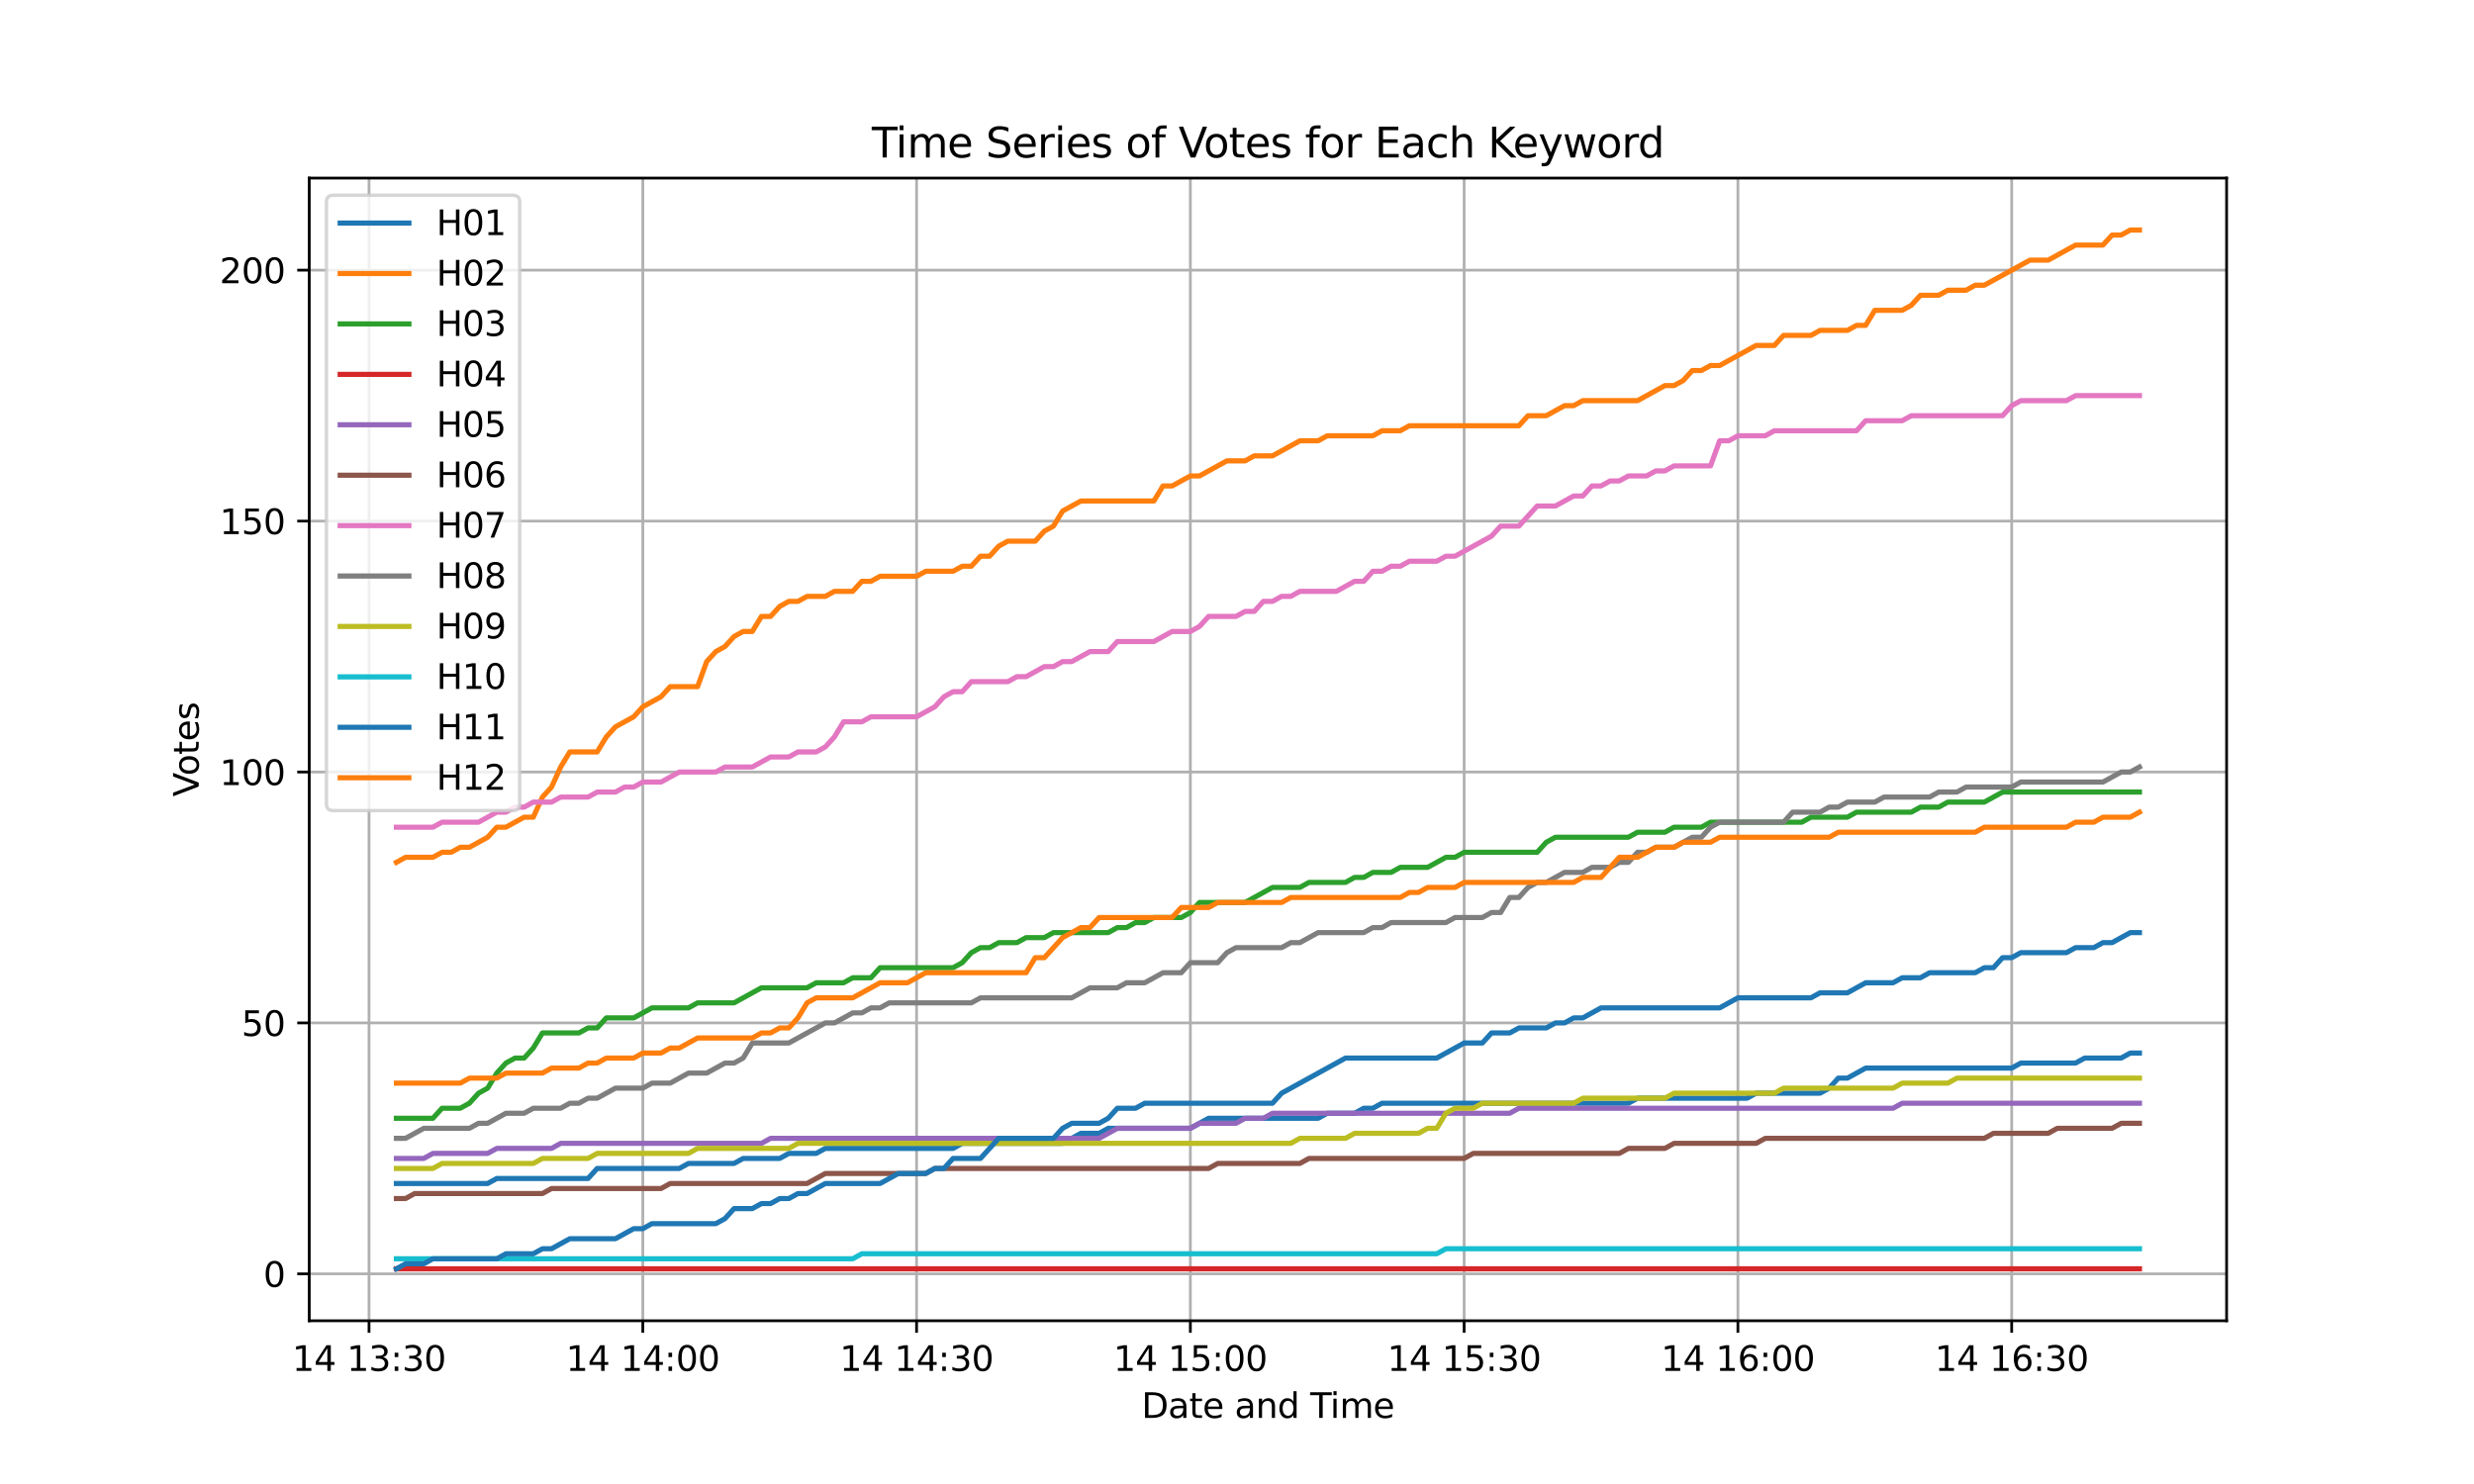 <?xml version="1.0" encoding="utf-8" standalone="no"?>
<!DOCTYPE svg PUBLIC "-//W3C//DTD SVG 1.1//EN"
  "http://www.w3.org/Graphics/SVG/1.1/DTD/svg11.dtd">
<svg xmlns:xlink="http://www.w3.org/1999/xlink" width="720pt" height="432pt" viewBox="0 0 720 432" xmlns="http://www.w3.org/2000/svg" version="1.1">
 <defs>
  <style type="text/css">*{stroke-linejoin: round; stroke-linecap: butt}</style>
 </defs>
 <g id="figure_1">
  <g id="patch_1">
   <path d="M 0 432 
L 720 432 
L 720 0 
L 0 0 
z
" style="fill: #ffffff"/>
  </g>
  <g id="axes_1">
   <g id="patch_2">
    <path d="M 90 384.48 
L 648 384.48 
L 648 51.84 
L 90 51.84 
z
" style="fill: #ffffff"/>
   </g>
   <g id="matplotlib.axis_1">
    <g id="xtick_1">
     <g id="line2d_1">
      <path d="M 107.396 384.48 
L 107.396 51.84 
" clip-path="url(#pc98ff54f33)" style="fill: none; stroke: #b0b0b0; stroke-width: 0.8; stroke-linecap: square"/>
     </g>
     <g id="line2d_2">
      <defs>
       <path id="mf43966d11f" d="M 0 0 
L 0 3.5 
" style="stroke: #000000; stroke-width: 0.8"/>
      </defs>
      <g>
       <use xlink:href="#mf43966d11f" x="107.396" y="384.48" style="stroke: #000000; stroke-width: 0.8"/>
      </g>
     </g>
     <g id="text_1">
      <!-- 14 13:30 -->
      <g transform="translate(85.035 399.078) scale(0.1 -0.1)">
       <defs>
        <path id="DejaVuSans-31" d="M 794 531 
L 1825 531 
L 1825 4091 
L 703 3866 
L 703 4441 
L 1819 4666 
L 2450 4666 
L 2450 531 
L 3481 531 
L 3481 0 
L 794 0 
L 794 531 
z
" transform="scale(0.016)"/>
        <path id="DejaVuSans-34" d="M 2419 4116 
L 825 1625 
L 2419 1625 
L 2419 4116 
z
M 2253 4666 
L 3047 4666 
L 3047 1625 
L 3713 1625 
L 3713 1100 
L 3047 1100 
L 3047 0 
L 2419 0 
L 2419 1100 
L 313 1100 
L 313 1709 
L 2253 4666 
z
" transform="scale(0.016)"/>
        <path id="DejaVuSans-20" transform="scale(0.016)"/>
        <path id="DejaVuSans-33" d="M 2597 2516 
Q 3050 2419 3304 2112 
Q 3559 1806 3559 1356 
Q 3559 666 3084 287 
Q 2609 -91 1734 -91 
Q 1441 -91 1130 -33 
Q 819 25 488 141 
L 488 750 
Q 750 597 1062 519 
Q 1375 441 1716 441 
Q 2309 441 2620 675 
Q 2931 909 2931 1356 
Q 2931 1769 2642 2001 
Q 2353 2234 1838 2234 
L 1294 2234 
L 1294 2753 
L 1863 2753 
Q 2328 2753 2575 2939 
Q 2822 3125 2822 3475 
Q 2822 3834 2567 4026 
Q 2313 4219 1838 4219 
Q 1578 4219 1281 4162 
Q 984 4106 628 3988 
L 628 4550 
Q 988 4650 1302 4700 
Q 1616 4750 1894 4750 
Q 2613 4750 3031 4423 
Q 3450 4097 3450 3541 
Q 3450 3153 3228 2886 
Q 3006 2619 2597 2516 
z
" transform="scale(0.016)"/>
        <path id="DejaVuSans-3a" d="M 750 794 
L 1409 794 
L 1409 0 
L 750 0 
L 750 794 
z
M 750 3309 
L 1409 3309 
L 1409 2516 
L 750 2516 
L 750 3309 
z
" transform="scale(0.016)"/>
        <path id="DejaVuSans-30" d="M 2034 4250 
Q 1547 4250 1301 3770 
Q 1056 3291 1056 2328 
Q 1056 1369 1301 889 
Q 1547 409 2034 409 
Q 2525 409 2770 889 
Q 3016 1369 3016 2328 
Q 3016 3291 2770 3770 
Q 2525 4250 2034 4250 
z
M 2034 4750 
Q 2819 4750 3233 4129 
Q 3647 3509 3647 2328 
Q 3647 1150 3233 529 
Q 2819 -91 2034 -91 
Q 1250 -91 836 529 
Q 422 1150 422 2328 
Q 422 3509 836 4129 
Q 1250 4750 2034 4750 
z
" transform="scale(0.016)"/>
       </defs>
       <use xlink:href="#DejaVuSans-31"/>
       <use xlink:href="#DejaVuSans-34" transform="translate(63.623 0)"/>
       <use xlink:href="#DejaVuSans-20" transform="translate(127.246 0)"/>
       <use xlink:href="#DejaVuSans-31" transform="translate(159.033 0)"/>
       <use xlink:href="#DejaVuSans-33" transform="translate(222.656 0)"/>
       <use xlink:href="#DejaVuSans-3a" transform="translate(286.279 0)"/>
       <use xlink:href="#DejaVuSans-33" transform="translate(319.971 0)"/>
       <use xlink:href="#DejaVuSans-30" transform="translate(383.594 0)"/>
      </g>
     </g>
    </g>
    <g id="xtick_2">
     <g id="line2d_3">
      <path d="M 187.072 384.48 
L 187.072 51.84 
" clip-path="url(#pc98ff54f33)" style="fill: none; stroke: #b0b0b0; stroke-width: 0.8; stroke-linecap: square"/>
     </g>
     <g id="line2d_4">
      <g>
       <use xlink:href="#mf43966d11f" x="187.072" y="384.48" style="stroke: #000000; stroke-width: 0.8"/>
      </g>
     </g>
     <g id="text_2">
      <!-- 14 14:00 -->
      <g transform="translate(164.711 399.078) scale(0.1 -0.1)">
       <use xlink:href="#DejaVuSans-31"/>
       <use xlink:href="#DejaVuSans-34" transform="translate(63.623 0)"/>
       <use xlink:href="#DejaVuSans-20" transform="translate(127.246 0)"/>
       <use xlink:href="#DejaVuSans-31" transform="translate(159.033 0)"/>
       <use xlink:href="#DejaVuSans-34" transform="translate(222.656 0)"/>
       <use xlink:href="#DejaVuSans-3a" transform="translate(286.279 0)"/>
       <use xlink:href="#DejaVuSans-30" transform="translate(319.971 0)"/>
       <use xlink:href="#DejaVuSans-30" transform="translate(383.594 0)"/>
      </g>
     </g>
    </g>
    <g id="xtick_3">
     <g id="line2d_5">
      <path d="M 266.749 384.48 
L 266.749 51.84 
" clip-path="url(#pc98ff54f33)" style="fill: none; stroke: #b0b0b0; stroke-width: 0.8; stroke-linecap: square"/>
     </g>
     <g id="line2d_6">
      <g>
       <use xlink:href="#mf43966d11f" x="266.749" y="384.48" style="stroke: #000000; stroke-width: 0.8"/>
      </g>
     </g>
     <g id="text_3">
      <!-- 14 14:30 -->
      <g transform="translate(244.388 399.078) scale(0.1 -0.1)">
       <use xlink:href="#DejaVuSans-31"/>
       <use xlink:href="#DejaVuSans-34" transform="translate(63.623 0)"/>
       <use xlink:href="#DejaVuSans-20" transform="translate(127.246 0)"/>
       <use xlink:href="#DejaVuSans-31" transform="translate(159.033 0)"/>
       <use xlink:href="#DejaVuSans-34" transform="translate(222.656 0)"/>
       <use xlink:href="#DejaVuSans-3a" transform="translate(286.279 0)"/>
       <use xlink:href="#DejaVuSans-33" transform="translate(319.971 0)"/>
       <use xlink:href="#DejaVuSans-30" transform="translate(383.594 0)"/>
      </g>
     </g>
    </g>
    <g id="xtick_4">
     <g id="line2d_7">
      <path d="M 346.425 384.48 
L 346.425 51.84 
" clip-path="url(#pc98ff54f33)" style="fill: none; stroke: #b0b0b0; stroke-width: 0.8; stroke-linecap: square"/>
     </g>
     <g id="line2d_8">
      <g>
       <use xlink:href="#mf43966d11f" x="346.425" y="384.48" style="stroke: #000000; stroke-width: 0.8"/>
      </g>
     </g>
     <g id="text_4">
      <!-- 14 15:00 -->
      <g transform="translate(324.064 399.078) scale(0.1 -0.1)">
       <defs>
        <path id="DejaVuSans-35" d="M 691 4666 
L 3169 4666 
L 3169 4134 
L 1269 4134 
L 1269 2991 
Q 1406 3038 1543 3061 
Q 1681 3084 1819 3084 
Q 2600 3084 3056 2656 
Q 3513 2228 3513 1497 
Q 3513 744 3044 326 
Q 2575 -91 1722 -91 
Q 1428 -91 1123 -41 
Q 819 9 494 109 
L 494 744 
Q 775 591 1075 516 
Q 1375 441 1709 441 
Q 2250 441 2565 725 
Q 2881 1009 2881 1497 
Q 2881 1984 2565 2268 
Q 2250 2553 1709 2553 
Q 1456 2553 1204 2497 
Q 953 2441 691 2322 
L 691 4666 
z
" transform="scale(0.016)"/>
       </defs>
       <use xlink:href="#DejaVuSans-31"/>
       <use xlink:href="#DejaVuSans-34" transform="translate(63.623 0)"/>
       <use xlink:href="#DejaVuSans-20" transform="translate(127.246 0)"/>
       <use xlink:href="#DejaVuSans-31" transform="translate(159.033 0)"/>
       <use xlink:href="#DejaVuSans-35" transform="translate(222.656 0)"/>
       <use xlink:href="#DejaVuSans-3a" transform="translate(286.279 0)"/>
       <use xlink:href="#DejaVuSans-30" transform="translate(319.971 0)"/>
       <use xlink:href="#DejaVuSans-30" transform="translate(383.594 0)"/>
      </g>
     </g>
    </g>
    <g id="xtick_5">
     <g id="line2d_9">
      <path d="M 426.101 384.48 
L 426.101 51.84 
" clip-path="url(#pc98ff54f33)" style="fill: none; stroke: #b0b0b0; stroke-width: 0.8; stroke-linecap: square"/>
     </g>
     <g id="line2d_10">
      <g>
       <use xlink:href="#mf43966d11f" x="426.101" y="384.48" style="stroke: #000000; stroke-width: 0.8"/>
      </g>
     </g>
     <g id="text_5">
      <!-- 14 15:30 -->
      <g transform="translate(403.74 399.078) scale(0.1 -0.1)">
       <use xlink:href="#DejaVuSans-31"/>
       <use xlink:href="#DejaVuSans-34" transform="translate(63.623 0)"/>
       <use xlink:href="#DejaVuSans-20" transform="translate(127.246 0)"/>
       <use xlink:href="#DejaVuSans-31" transform="translate(159.033 0)"/>
       <use xlink:href="#DejaVuSans-35" transform="translate(222.656 0)"/>
       <use xlink:href="#DejaVuSans-3a" transform="translate(286.279 0)"/>
       <use xlink:href="#DejaVuSans-33" transform="translate(319.971 0)"/>
       <use xlink:href="#DejaVuSans-30" transform="translate(383.594 0)"/>
      </g>
     </g>
    </g>
    <g id="xtick_6">
     <g id="line2d_11">
      <path d="M 505.778 384.48 
L 505.778 51.84 
" clip-path="url(#pc98ff54f33)" style="fill: none; stroke: #b0b0b0; stroke-width: 0.8; stroke-linecap: square"/>
     </g>
     <g id="line2d_12">
      <g>
       <use xlink:href="#mf43966d11f" x="505.778" y="384.48" style="stroke: #000000; stroke-width: 0.8"/>
      </g>
     </g>
     <g id="text_6">
      <!-- 14 16:00 -->
      <g transform="translate(483.417 399.078) scale(0.1 -0.1)">
       <defs>
        <path id="DejaVuSans-36" d="M 2113 2584 
Q 1688 2584 1439 2293 
Q 1191 2003 1191 1497 
Q 1191 994 1439 701 
Q 1688 409 2113 409 
Q 2538 409 2786 701 
Q 3034 994 3034 1497 
Q 3034 2003 2786 2293 
Q 2538 2584 2113 2584 
z
M 3366 4563 
L 3366 3988 
Q 3128 4100 2886 4159 
Q 2644 4219 2406 4219 
Q 1781 4219 1451 3797 
Q 1122 3375 1075 2522 
Q 1259 2794 1537 2939 
Q 1816 3084 2150 3084 
Q 2853 3084 3261 2657 
Q 3669 2231 3669 1497 
Q 3669 778 3244 343 
Q 2819 -91 2113 -91 
Q 1303 -91 875 529 
Q 447 1150 447 2328 
Q 447 3434 972 4092 
Q 1497 4750 2381 4750 
Q 2619 4750 2861 4703 
Q 3103 4656 3366 4563 
z
" transform="scale(0.016)"/>
       </defs>
       <use xlink:href="#DejaVuSans-31"/>
       <use xlink:href="#DejaVuSans-34" transform="translate(63.623 0)"/>
       <use xlink:href="#DejaVuSans-20" transform="translate(127.246 0)"/>
       <use xlink:href="#DejaVuSans-31" transform="translate(159.033 0)"/>
       <use xlink:href="#DejaVuSans-36" transform="translate(222.656 0)"/>
       <use xlink:href="#DejaVuSans-3a" transform="translate(286.279 0)"/>
       <use xlink:href="#DejaVuSans-30" transform="translate(319.971 0)"/>
       <use xlink:href="#DejaVuSans-30" transform="translate(383.594 0)"/>
      </g>
     </g>
    </g>
    <g id="xtick_7">
     <g id="line2d_13">
      <path d="M 585.454 384.48 
L 585.454 51.84 
" clip-path="url(#pc98ff54f33)" style="fill: none; stroke: #b0b0b0; stroke-width: 0.8; stroke-linecap: square"/>
     </g>
     <g id="line2d_14">
      <g>
       <use xlink:href="#mf43966d11f" x="585.454" y="384.48" style="stroke: #000000; stroke-width: 0.8"/>
      </g>
     </g>
     <g id="text_7">
      <!-- 14 16:30 -->
      <g transform="translate(563.093 399.078) scale(0.1 -0.1)">
       <use xlink:href="#DejaVuSans-31"/>
       <use xlink:href="#DejaVuSans-34" transform="translate(63.623 0)"/>
       <use xlink:href="#DejaVuSans-20" transform="translate(127.246 0)"/>
       <use xlink:href="#DejaVuSans-31" transform="translate(159.033 0)"/>
       <use xlink:href="#DejaVuSans-36" transform="translate(222.656 0)"/>
       <use xlink:href="#DejaVuSans-3a" transform="translate(286.279 0)"/>
       <use xlink:href="#DejaVuSans-33" transform="translate(319.971 0)"/>
       <use xlink:href="#DejaVuSans-30" transform="translate(383.594 0)"/>
      </g>
     </g>
    </g>
    <g id="text_8">
     <!-- Date and Time -->
     <g transform="translate(332.23 412.757) scale(0.1 -0.1)">
      <defs>
       <path id="DejaVuSans-44" d="M 1259 4147 
L 1259 519 
L 2022 519 
Q 2988 519 3436 956 
Q 3884 1394 3884 2338 
Q 3884 3275 3436 3711 
Q 2988 4147 2022 4147 
L 1259 4147 
z
M 628 4666 
L 1925 4666 
Q 3281 4666 3915 4102 
Q 4550 3538 4550 2338 
Q 4550 1131 3912 565 
Q 3275 0 1925 0 
L 628 0 
L 628 4666 
z
" transform="scale(0.016)"/>
       <path id="DejaVuSans-61" d="M 2194 1759 
Q 1497 1759 1228 1600 
Q 959 1441 959 1056 
Q 959 750 1161 570 
Q 1363 391 1709 391 
Q 2188 391 2477 730 
Q 2766 1069 2766 1631 
L 2766 1759 
L 2194 1759 
z
M 3341 1997 
L 3341 0 
L 2766 0 
L 2766 531 
Q 2569 213 2275 61 
Q 1981 -91 1556 -91 
Q 1019 -91 701 211 
Q 384 513 384 1019 
Q 384 1609 779 1909 
Q 1175 2209 1959 2209 
L 2766 2209 
L 2766 2266 
Q 2766 2663 2505 2880 
Q 2244 3097 1772 3097 
Q 1472 3097 1187 3025 
Q 903 2953 641 2809 
L 641 3341 
Q 956 3463 1253 3523 
Q 1550 3584 1831 3584 
Q 2591 3584 2966 3190 
Q 3341 2797 3341 1997 
z
" transform="scale(0.016)"/>
       <path id="DejaVuSans-74" d="M 1172 4494 
L 1172 3500 
L 2356 3500 
L 2356 3053 
L 1172 3053 
L 1172 1153 
Q 1172 725 1289 603 
Q 1406 481 1766 481 
L 2356 481 
L 2356 0 
L 1766 0 
Q 1100 0 847 248 
Q 594 497 594 1153 
L 594 3053 
L 172 3053 
L 172 3500 
L 594 3500 
L 594 4494 
L 1172 4494 
z
" transform="scale(0.016)"/>
       <path id="DejaVuSans-65" d="M 3597 1894 
L 3597 1613 
L 953 1613 
Q 991 1019 1311 708 
Q 1631 397 2203 397 
Q 2534 397 2845 478 
Q 3156 559 3463 722 
L 3463 178 
Q 3153 47 2828 -22 
Q 2503 -91 2169 -91 
Q 1331 -91 842 396 
Q 353 884 353 1716 
Q 353 2575 817 3079 
Q 1281 3584 2069 3584 
Q 2775 3584 3186 3129 
Q 3597 2675 3597 1894 
z
M 3022 2063 
Q 3016 2534 2758 2815 
Q 2500 3097 2075 3097 
Q 1594 3097 1305 2825 
Q 1016 2553 972 2059 
L 3022 2063 
z
" transform="scale(0.016)"/>
       <path id="DejaVuSans-6e" d="M 3513 2113 
L 3513 0 
L 2938 0 
L 2938 2094 
Q 2938 2591 2744 2837 
Q 2550 3084 2163 3084 
Q 1697 3084 1428 2787 
Q 1159 2491 1159 1978 
L 1159 0 
L 581 0 
L 581 3500 
L 1159 3500 
L 1159 2956 
Q 1366 3272 1645 3428 
Q 1925 3584 2291 3584 
Q 2894 3584 3203 3211 
Q 3513 2838 3513 2113 
z
" transform="scale(0.016)"/>
       <path id="DejaVuSans-64" d="M 2906 2969 
L 2906 4863 
L 3481 4863 
L 3481 0 
L 2906 0 
L 2906 525 
Q 2725 213 2448 61 
Q 2172 -91 1784 -91 
Q 1150 -91 751 415 
Q 353 922 353 1747 
Q 353 2572 751 3078 
Q 1150 3584 1784 3584 
Q 2172 3584 2448 3432 
Q 2725 3281 2906 2969 
z
M 947 1747 
Q 947 1113 1208 752 
Q 1469 391 1925 391 
Q 2381 391 2643 752 
Q 2906 1113 2906 1747 
Q 2906 2381 2643 2742 
Q 2381 3103 1925 3103 
Q 1469 3103 1208 2742 
Q 947 2381 947 1747 
z
" transform="scale(0.016)"/>
       <path id="DejaVuSans-54" d="M -19 4666 
L 3928 4666 
L 3928 4134 
L 2272 4134 
L 2272 0 
L 1638 0 
L 1638 4134 
L -19 4134 
L -19 4666 
z
" transform="scale(0.016)"/>
       <path id="DejaVuSans-69" d="M 603 3500 
L 1178 3500 
L 1178 0 
L 603 0 
L 603 3500 
z
M 603 4863 
L 1178 4863 
L 1178 4134 
L 603 4134 
L 603 4863 
z
" transform="scale(0.016)"/>
       <path id="DejaVuSans-6d" d="M 3328 2828 
Q 3544 3216 3844 3400 
Q 4144 3584 4550 3584 
Q 5097 3584 5394 3201 
Q 5691 2819 5691 2113 
L 5691 0 
L 5113 0 
L 5113 2094 
Q 5113 2597 4934 2840 
Q 4756 3084 4391 3084 
Q 3944 3084 3684 2787 
Q 3425 2491 3425 1978 
L 3425 0 
L 2847 0 
L 2847 2094 
Q 2847 2600 2669 2842 
Q 2491 3084 2119 3084 
Q 1678 3084 1418 2786 
Q 1159 2488 1159 1978 
L 1159 0 
L 581 0 
L 581 3500 
L 1159 3500 
L 1159 2956 
Q 1356 3278 1631 3431 
Q 1906 3584 2284 3584 
Q 2666 3584 2933 3390 
Q 3200 3197 3328 2828 
z
" transform="scale(0.016)"/>
      </defs>
      <use xlink:href="#DejaVuSans-44"/>
      <use xlink:href="#DejaVuSans-61" transform="translate(77.002 0)"/>
      <use xlink:href="#DejaVuSans-74" transform="translate(138.281 0)"/>
      <use xlink:href="#DejaVuSans-65" transform="translate(177.49 0)"/>
      <use xlink:href="#DejaVuSans-20" transform="translate(239.014 0)"/>
      <use xlink:href="#DejaVuSans-61" transform="translate(270.801 0)"/>
      <use xlink:href="#DejaVuSans-6e" transform="translate(332.08 0)"/>
      <use xlink:href="#DejaVuSans-64" transform="translate(395.459 0)"/>
      <use xlink:href="#DejaVuSans-20" transform="translate(458.936 0)"/>
      <use xlink:href="#DejaVuSans-54" transform="translate(490.723 0)"/>
      <use xlink:href="#DejaVuSans-69" transform="translate(548.682 0)"/>
      <use xlink:href="#DejaVuSans-6d" transform="translate(576.465 0)"/>
      <use xlink:href="#DejaVuSans-65" transform="translate(673.877 0)"/>
     </g>
    </g>
   </g>
   <g id="matplotlib.axis_2">
    <g id="ytick_1">
     <g id="line2d_15">
      <path d="M 90 370.821 
L 648 370.821 
" clip-path="url(#pc98ff54f33)" style="fill: none; stroke: #b0b0b0; stroke-width: 0.8; stroke-linecap: square"/>
     </g>
     <g id="line2d_16">
      <defs>
       <path id="mabe6a7ed00" d="M 0 0 
L -3.5 0 
" style="stroke: #000000; stroke-width: 0.8"/>
      </defs>
      <g>
       <use xlink:href="#mabe6a7ed00" x="90" y="370.821" style="stroke: #000000; stroke-width: 0.8"/>
      </g>
     </g>
     <g id="text_9">
      <!-- 0 -->
      <g transform="translate(76.638 374.62) scale(0.1 -0.1)">
       <use xlink:href="#DejaVuSans-30"/>
      </g>
     </g>
    </g>
    <g id="ytick_2">
     <g id="line2d_17">
      <path d="M 90 297.777 
L 648 297.777 
" clip-path="url(#pc98ff54f33)" style="fill: none; stroke: #b0b0b0; stroke-width: 0.8; stroke-linecap: square"/>
     </g>
     <g id="line2d_18">
      <g>
       <use xlink:href="#mabe6a7ed00" x="90" y="297.777" style="stroke: #000000; stroke-width: 0.8"/>
      </g>
     </g>
     <g id="text_10">
      <!-- 50 -->
      <g transform="translate(70.275 301.577) scale(0.1 -0.1)">
       <use xlink:href="#DejaVuSans-35"/>
       <use xlink:href="#DejaVuSans-30" transform="translate(63.623 0)"/>
      </g>
     </g>
    </g>
    <g id="ytick_3">
     <g id="line2d_19">
      <path d="M 90 224.734 
L 648 224.734 
" clip-path="url(#pc98ff54f33)" style="fill: none; stroke: #b0b0b0; stroke-width: 0.8; stroke-linecap: square"/>
     </g>
     <g id="line2d_20">
      <g>
       <use xlink:href="#mabe6a7ed00" x="90" y="224.734" style="stroke: #000000; stroke-width: 0.8"/>
      </g>
     </g>
     <g id="text_11">
      <!-- 100 -->
      <g transform="translate(63.913 228.533) scale(0.1 -0.1)">
       <use xlink:href="#DejaVuSans-31"/>
       <use xlink:href="#DejaVuSans-30" transform="translate(63.623 0)"/>
       <use xlink:href="#DejaVuSans-30" transform="translate(127.246 0)"/>
      </g>
     </g>
    </g>
    <g id="ytick_4">
     <g id="line2d_21">
      <path d="M 90 151.69 
L 648 151.69 
" clip-path="url(#pc98ff54f33)" style="fill: none; stroke: #b0b0b0; stroke-width: 0.8; stroke-linecap: square"/>
     </g>
     <g id="line2d_22">
      <g>
       <use xlink:href="#mabe6a7ed00" x="90" y="151.69" style="stroke: #000000; stroke-width: 0.8"/>
      </g>
     </g>
     <g id="text_12">
      <!-- 150 -->
      <g transform="translate(63.913 155.49) scale(0.1 -0.1)">
       <use xlink:href="#DejaVuSans-31"/>
       <use xlink:href="#DejaVuSans-35" transform="translate(63.623 0)"/>
       <use xlink:href="#DejaVuSans-30" transform="translate(127.246 0)"/>
      </g>
     </g>
    </g>
    <g id="ytick_5">
     <g id="line2d_23">
      <path d="M 90 78.647 
L 648 78.647 
" clip-path="url(#pc98ff54f33)" style="fill: none; stroke: #b0b0b0; stroke-width: 0.8; stroke-linecap: square"/>
     </g>
     <g id="line2d_24">
      <g>
       <use xlink:href="#mabe6a7ed00" x="90" y="78.647" style="stroke: #000000; stroke-width: 0.8"/>
      </g>
     </g>
     <g id="text_13">
      <!-- 200 -->
      <g transform="translate(63.913 82.446) scale(0.1 -0.1)">
       <defs>
        <path id="DejaVuSans-32" d="M 1228 531 
L 3431 531 
L 3431 0 
L 469 0 
L 469 531 
Q 828 903 1448 1529 
Q 2069 2156 2228 2338 
Q 2531 2678 2651 2914 
Q 2772 3150 2772 3378 
Q 2772 3750 2511 3984 
Q 2250 4219 1831 4219 
Q 1534 4219 1204 4116 
Q 875 4013 500 3803 
L 500 4441 
Q 881 4594 1212 4672 
Q 1544 4750 1819 4750 
Q 2544 4750 2975 4387 
Q 3406 4025 3406 3419 
Q 3406 3131 3298 2873 
Q 3191 2616 2906 2266 
Q 2828 2175 2409 1742 
Q 1991 1309 1228 531 
z
" transform="scale(0.016)"/>
       </defs>
       <use xlink:href="#DejaVuSans-32"/>
       <use xlink:href="#DejaVuSans-30" transform="translate(63.623 0)"/>
       <use xlink:href="#DejaVuSans-30" transform="translate(127.246 0)"/>
      </g>
     </g>
    </g>
    <g id="text_14">
     <!-- Votes -->
     <g transform="translate(57.833 231.894) rotate(-90) scale(0.1 -0.1)">
      <defs>
       <path id="DejaVuSans-56" d="M 1831 0 
L 50 4666 
L 709 4666 
L 2188 738 
L 3669 4666 
L 4325 4666 
L 2547 0 
L 1831 0 
z
" transform="scale(0.016)"/>
       <path id="DejaVuSans-6f" d="M 1959 3097 
Q 1497 3097 1228 2736 
Q 959 2375 959 1747 
Q 959 1119 1226 758 
Q 1494 397 1959 397 
Q 2419 397 2687 759 
Q 2956 1122 2956 1747 
Q 2956 2369 2687 2733 
Q 2419 3097 1959 3097 
z
M 1959 3584 
Q 2709 3584 3137 3096 
Q 3566 2609 3566 1747 
Q 3566 888 3137 398 
Q 2709 -91 1959 -91 
Q 1206 -91 779 398 
Q 353 888 353 1747 
Q 353 2609 779 3096 
Q 1206 3584 1959 3584 
z
" transform="scale(0.016)"/>
       <path id="DejaVuSans-73" d="M 2834 3397 
L 2834 2853 
Q 2591 2978 2328 3040 
Q 2066 3103 1784 3103 
Q 1356 3103 1142 2972 
Q 928 2841 928 2578 
Q 928 2378 1081 2264 
Q 1234 2150 1697 2047 
L 1894 2003 
Q 2506 1872 2764 1633 
Q 3022 1394 3022 966 
Q 3022 478 2636 193 
Q 2250 -91 1575 -91 
Q 1294 -91 989 -36 
Q 684 19 347 128 
L 347 722 
Q 666 556 975 473 
Q 1284 391 1588 391 
Q 1994 391 2212 530 
Q 2431 669 2431 922 
Q 2431 1156 2273 1281 
Q 2116 1406 1581 1522 
L 1381 1569 
Q 847 1681 609 1914 
Q 372 2147 372 2553 
Q 372 3047 722 3315 
Q 1072 3584 1716 3584 
Q 2034 3584 2315 3537 
Q 2597 3491 2834 3397 
z
" transform="scale(0.016)"/>
      </defs>
      <use xlink:href="#DejaVuSans-56"/>
      <use xlink:href="#DejaVuSans-6f" transform="translate(60.658 0)"/>
      <use xlink:href="#DejaVuSans-74" transform="translate(121.84 0)"/>
      <use xlink:href="#DejaVuSans-65" transform="translate(161.049 0)"/>
      <use xlink:href="#DejaVuSans-73" transform="translate(222.572 0)"/>
     </g>
    </g>
   </g>
   <g id="line2d_25">
    <path d="M 115.364 344.525 
L 141.922 344.525 
L 144.578 343.064 
L 171.137 343.064 
L 173.793 340.143 
L 197.696 340.143 
L 200.352 338.682 
L 213.631 338.682 
L 216.287 337.221 
L 226.911 337.221 
L 229.566 335.76 
L 237.534 335.76 
L 240.19 334.299 
L 277.372 334.299 
L 280.028 332.838 
L 309.243 332.838 
L 314.554 329.917 
L 319.866 329.917 
L 322.522 328.456 
L 346.425 328.456 
L 351.737 325.534 
L 383.607 325.534 
L 386.263 324.073 
L 394.231 324.073 
L 396.887 322.612 
L 399.543 322.612 
L 402.198 321.151 
L 473.907 321.151 
L 476.563 319.69 
L 508.434 319.69 
L 511.089 318.23 
L 529.681 318.23 
L 532.337 316.769 
L 534.992 313.847 
L 537.648 313.847 
L 542.96 310.925 
L 585.454 310.925 
L 588.11 309.464 
L 604.045 309.464 
L 606.701 308.003 
L 617.325 308.003 
L 619.98 306.543 
L 622.636 306.543 
L 622.636 306.543 
" clip-path="url(#pc98ff54f33)" style="fill: none; stroke: #1f77b4; stroke-width: 1.5; stroke-linecap: square"/>
   </g>
   <g id="line2d_26">
    <path d="M 115.364 251.03 
L 118.02 249.569 
L 125.987 249.569 
L 128.643 248.108 
L 131.299 248.108 
L 133.955 246.647 
L 136.611 246.647 
L 141.922 243.725 
L 144.578 240.803 
L 147.234 240.803 
L 152.546 237.882 
L 155.202 237.882 
L 157.858 232.038 
L 160.514 229.117 
L 163.169 223.273 
L 165.825 218.89 
L 173.793 218.89 
L 176.449 214.508 
L 179.105 211.586 
L 184.416 208.664 
L 187.072 205.743 
L 192.384 202.821 
L 195.04 199.899 
L 203.008 199.899 
L 205.663 192.595 
L 208.319 189.673 
L 210.975 188.212 
L 213.631 185.29 
L 216.287 183.83 
L 218.943 183.83 
L 221.599 179.447 
L 224.255 179.447 
L 226.911 176.525 
L 229.566 175.064 
L 232.222 175.064 
L 234.878 173.603 
L 240.19 173.603 
L 242.846 172.143 
L 248.158 172.143 
L 250.813 169.221 
L 253.469 169.221 
L 256.125 167.76 
L 266.749 167.76 
L 269.405 166.299 
L 277.372 166.299 
L 280.028 164.838 
L 282.684 164.838 
L 285.34 161.917 
L 287.996 161.917 
L 290.652 158.995 
L 293.307 157.534 
L 301.275 157.534 
L 303.931 154.612 
L 306.587 153.151 
L 309.243 148.769 
L 314.554 145.847 
L 335.802 145.847 
L 338.457 141.464 
L 341.113 141.464 
L 346.425 138.543 
L 349.081 138.543 
L 357.049 134.16 
L 362.36 134.16 
L 365.016 132.699 
L 370.328 132.699 
L 378.296 128.317 
L 383.607 128.317 
L 386.263 126.856 
L 399.543 126.856 
L 402.198 125.395 
L 407.51 125.395 
L 410.166 123.934 
L 442.037 123.934 
L 444.693 121.012 
L 450.004 121.012 
L 455.316 118.09 
L 457.972 118.09 
L 460.628 116.63 
L 476.563 116.63 
L 484.531 112.247 
L 487.187 112.247 
L 489.842 110.786 
L 492.498 107.864 
L 495.154 107.864 
L 497.81 106.403 
L 500.466 106.403 
L 511.089 100.56 
L 516.401 100.56 
L 519.057 97.638 
L 527.025 97.638 
L 529.681 96.177 
L 537.648 96.177 
L 540.304 94.717 
L 542.96 94.717 
L 545.616 90.334 
L 553.584 90.334 
L 556.239 88.873 
L 558.895 85.951 
L 564.207 85.951 
L 566.863 84.49 
L 572.175 84.49 
L 574.831 83.03 
L 577.486 83.03 
L 590.766 75.725 
L 596.078 75.725 
L 604.045 71.343 
L 612.013 71.343 
L 614.669 68.421 
L 617.325 68.421 
L 619.98 66.96 
L 622.636 66.96 
L 622.636 66.96 
" clip-path="url(#pc98ff54f33)" style="fill: none; stroke: #ff7f0e; stroke-width: 1.5; stroke-linecap: square"/>
   </g>
   <g id="line2d_27">
    <path d="M 115.364 325.534 
L 125.987 325.534 
L 128.643 322.612 
L 133.955 322.612 
L 136.611 321.151 
L 139.267 318.23 
L 141.922 316.769 
L 144.578 312.386 
L 147.234 309.464 
L 149.89 308.003 
L 152.546 308.003 
L 155.202 305.082 
L 157.858 300.699 
L 168.481 300.699 
L 171.137 299.238 
L 173.793 299.238 
L 176.449 296.317 
L 184.416 296.317 
L 189.728 293.395 
L 200.352 293.395 
L 203.008 291.934 
L 213.631 291.934 
L 221.599 287.551 
L 234.878 287.551 
L 237.534 286.09 
L 245.502 286.09 
L 248.158 284.63 
L 253.469 284.63 
L 256.125 281.708 
L 277.372 281.708 
L 280.028 280.247 
L 282.684 277.325 
L 285.34 275.864 
L 287.996 275.864 
L 290.652 274.403 
L 295.963 274.403 
L 298.619 272.943 
L 303.931 272.943 
L 306.587 271.482 
L 322.522 271.482 
L 325.178 270.021 
L 327.834 270.021 
L 330.49 268.56 
L 333.146 268.56 
L 335.802 267.099 
L 343.769 267.099 
L 346.425 265.638 
L 349.081 262.717 
L 362.36 262.717 
L 370.328 258.334 
L 378.296 258.334 
L 380.951 256.873 
L 391.575 256.873 
L 394.231 255.412 
L 396.887 255.412 
L 399.543 253.951 
L 404.854 253.951 
L 407.51 252.49 
L 415.478 252.49 
L 420.79 249.569 
L 423.446 249.569 
L 426.101 248.108 
L 447.348 248.108 
L 450.004 245.186 
L 452.66 243.725 
L 473.907 243.725 
L 476.563 242.264 
L 484.531 242.264 
L 487.187 240.803 
L 495.154 240.803 
L 497.81 239.343 
L 524.369 239.343 
L 527.025 237.882 
L 537.648 237.882 
L 540.304 236.421 
L 556.239 236.421 
L 558.895 234.96 
L 564.207 234.96 
L 566.863 233.499 
L 577.486 233.499 
L 582.798 230.577 
L 622.636 230.577 
L 622.636 230.577 
" clip-path="url(#pc98ff54f33)" style="fill: none; stroke: #2ca02c; stroke-width: 1.5; stroke-linecap: square"/>
   </g>
   <g id="line2d_28">
    <path d="M 115.364 369.36 
L 622.636 369.36 
L 622.636 369.36 
" clip-path="url(#pc98ff54f33)" style="fill: none; stroke: #d62728; stroke-width: 1.5; stroke-linecap: square"/>
   </g>
   <g id="line2d_29">
    <path d="M 115.364 337.221 
L 123.331 337.221 
L 125.987 335.76 
L 141.922 335.76 
L 144.578 334.299 
L 160.514 334.299 
L 163.169 332.838 
L 221.599 332.838 
L 224.255 331.377 
L 319.866 331.377 
L 325.178 328.456 
L 346.425 328.456 
L 349.081 326.995 
L 359.704 326.995 
L 362.36 325.534 
L 367.672 325.534 
L 370.328 324.073 
L 439.381 324.073 
L 442.037 322.612 
L 550.928 322.612 
L 553.584 321.151 
L 622.636 321.151 
L 622.636 321.151 
" clip-path="url(#pc98ff54f33)" style="fill: none; stroke: #9467bd; stroke-width: 1.5; stroke-linecap: square"/>
   </g>
   <g id="line2d_30">
    <path d="M 115.364 348.908 
L 118.02 348.908 
L 120.675 347.447 
L 157.858 347.447 
L 160.514 345.986 
L 192.384 345.986 
L 195.04 344.525 
L 234.878 344.525 
L 240.19 341.603 
L 269.405 341.603 
L 272.06 340.143 
L 351.737 340.143 
L 354.393 338.682 
L 378.296 338.682 
L 380.951 337.221 
L 426.101 337.221 
L 428.757 335.76 
L 471.251 335.76 
L 473.907 334.299 
L 484.531 334.299 
L 487.187 332.838 
L 511.089 332.838 
L 513.745 331.377 
L 577.486 331.377 
L 580.142 329.917 
L 596.078 329.917 
L 598.733 328.456 
L 614.669 328.456 
L 617.325 326.995 
L 622.636 326.995 
L 622.636 326.995 
" clip-path="url(#pc98ff54f33)" style="fill: none; stroke: #8c564b; stroke-width: 1.5; stroke-linecap: square"/>
   </g>
   <g id="line2d_31">
    <path d="M 115.364 240.803 
L 125.987 240.803 
L 128.643 239.343 
L 139.267 239.343 
L 144.578 236.421 
L 147.234 236.421 
L 149.89 234.96 
L 152.546 234.96 
L 155.202 233.499 
L 160.514 233.499 
L 163.169 232.038 
L 171.137 232.038 
L 173.793 230.577 
L 179.105 230.577 
L 181.761 229.117 
L 184.416 229.117 
L 187.072 227.656 
L 192.384 227.656 
L 197.696 224.734 
L 208.319 224.734 
L 210.975 223.273 
L 218.943 223.273 
L 224.255 220.351 
L 229.566 220.351 
L 232.222 218.89 
L 237.534 218.89 
L 240.19 217.43 
L 242.846 214.508 
L 245.502 210.125 
L 250.813 210.125 
L 253.469 208.664 
L 266.749 208.664 
L 272.06 205.743 
L 274.716 202.821 
L 277.372 201.36 
L 280.028 201.36 
L 282.684 198.438 
L 293.307 198.438 
L 295.963 196.977 
L 298.619 196.977 
L 303.931 194.056 
L 306.587 194.056 
L 309.243 192.595 
L 311.899 192.595 
L 317.21 189.673 
L 322.522 189.673 
L 325.178 186.751 
L 335.802 186.751 
L 341.113 183.83 
L 346.425 183.83 
L 349.081 182.369 
L 351.737 179.447 
L 359.704 179.447 
L 362.36 177.986 
L 365.016 177.986 
L 367.672 175.064 
L 370.328 175.064 
L 372.984 173.603 
L 375.64 173.603 
L 378.296 172.143 
L 388.919 172.143 
L 394.231 169.221 
L 396.887 169.221 
L 399.543 166.299 
L 402.198 166.299 
L 404.854 164.838 
L 407.51 164.838 
L 410.166 163.377 
L 418.134 163.377 
L 420.79 161.917 
L 423.446 161.917 
L 434.069 156.073 
L 436.725 153.151 
L 442.037 153.151 
L 447.348 147.308 
L 452.66 147.308 
L 457.972 144.386 
L 460.628 144.386 
L 463.284 141.464 
L 465.94 141.464 
L 468.595 140.003 
L 471.251 140.003 
L 473.907 138.543 
L 479.219 138.543 
L 481.875 137.082 
L 484.531 137.082 
L 487.187 135.621 
L 497.81 135.621 
L 500.466 128.317 
L 503.122 128.317 
L 505.778 126.856 
L 513.745 126.856 
L 516.401 125.395 
L 540.304 125.395 
L 542.96 122.473 
L 553.584 122.473 
L 556.239 121.012 
L 582.798 121.012 
L 585.454 118.09 
L 588.11 116.63 
L 601.389 116.63 
L 604.045 115.169 
L 622.636 115.169 
L 622.636 115.169 
" clip-path="url(#pc98ff54f33)" style="fill: none; stroke: #e377c2; stroke-width: 1.5; stroke-linecap: square"/>
   </g>
   <g id="line2d_32">
    <path d="M 115.364 331.377 
L 118.02 331.377 
L 123.331 328.456 
L 136.611 328.456 
L 139.267 326.995 
L 141.922 326.995 
L 147.234 324.073 
L 152.546 324.073 
L 155.202 322.612 
L 163.169 322.612 
L 165.825 321.151 
L 168.481 321.151 
L 171.137 319.69 
L 173.793 319.69 
L 179.105 316.769 
L 187.072 316.769 
L 189.728 315.308 
L 195.04 315.308 
L 200.352 312.386 
L 205.663 312.386 
L 210.975 309.464 
L 213.631 309.464 
L 216.287 308.003 
L 218.943 303.621 
L 229.566 303.621 
L 240.19 297.777 
L 242.846 297.777 
L 248.158 294.856 
L 250.813 294.856 
L 253.469 293.395 
L 256.125 293.395 
L 258.781 291.934 
L 282.684 291.934 
L 285.34 290.473 
L 311.899 290.473 
L 317.21 287.551 
L 325.178 287.551 
L 327.834 286.09 
L 333.146 286.09 
L 338.457 283.169 
L 343.769 283.169 
L 346.425 280.247 
L 354.393 280.247 
L 357.049 277.325 
L 359.704 275.864 
L 372.984 275.864 
L 375.64 274.403 
L 378.296 274.403 
L 383.607 271.482 
L 396.887 271.482 
L 399.543 270.021 
L 402.198 270.021 
L 404.854 268.56 
L 420.79 268.56 
L 423.446 267.099 
L 431.413 267.099 
L 434.069 265.638 
L 436.725 265.638 
L 439.381 261.256 
L 442.037 261.256 
L 444.693 258.334 
L 447.348 256.873 
L 450.004 256.873 
L 455.316 253.951 
L 460.628 253.951 
L 463.284 252.49 
L 468.595 252.49 
L 471.251 251.03 
L 473.907 251.03 
L 476.563 248.108 
L 479.219 248.108 
L 481.875 246.647 
L 487.187 246.647 
L 492.498 243.725 
L 495.154 243.725 
L 497.81 240.803 
L 500.466 239.343 
L 519.057 239.343 
L 521.713 236.421 
L 529.681 236.421 
L 532.337 234.96 
L 534.992 234.96 
L 537.648 233.499 
L 545.616 233.499 
L 548.272 232.038 
L 561.551 232.038 
L 564.207 230.577 
L 569.519 230.577 
L 572.175 229.117 
L 585.454 229.117 
L 588.11 227.656 
L 612.013 227.656 
L 617.325 224.734 
L 619.98 224.734 
L 622.636 223.273 
L 622.636 223.273 
" clip-path="url(#pc98ff54f33)" style="fill: none; stroke: #7f7f7f; stroke-width: 1.5; stroke-linecap: square"/>
   </g>
   <g id="line2d_33">
    <path d="M 115.364 340.143 
L 125.987 340.143 
L 128.643 338.682 
L 155.202 338.682 
L 157.858 337.221 
L 171.137 337.221 
L 173.793 335.76 
L 200.352 335.76 
L 203.008 334.299 
L 229.566 334.299 
L 232.222 332.838 
L 375.64 332.838 
L 378.296 331.377 
L 391.575 331.377 
L 394.231 329.917 
L 412.822 329.917 
L 415.478 328.456 
L 418.134 328.456 
L 420.79 324.073 
L 423.446 322.612 
L 428.757 322.612 
L 431.413 321.151 
L 457.972 321.151 
L 460.628 319.69 
L 484.531 319.69 
L 487.187 318.23 
L 516.401 318.23 
L 519.057 316.769 
L 550.928 316.769 
L 553.584 315.308 
L 566.863 315.308 
L 569.519 313.847 
L 622.636 313.847 
L 622.636 313.847 
" clip-path="url(#pc98ff54f33)" style="fill: none; stroke: #bcbd22; stroke-width: 1.5; stroke-linecap: square"/>
   </g>
   <g id="line2d_34">
    <path d="M 115.364 366.438 
L 248.158 366.438 
L 250.813 364.977 
L 418.134 364.977 
L 420.79 363.517 
L 622.636 363.517 
L 622.636 363.517 
" clip-path="url(#pc98ff54f33)" style="fill: none; stroke: #17becf; stroke-width: 1.5; stroke-linecap: square"/>
   </g>
   <g id="line2d_35">
    <path d="M 115.364 369.36 
L 118.02 367.899 
L 123.331 367.899 
L 125.987 366.438 
L 144.578 366.438 
L 147.234 364.977 
L 155.202 364.977 
L 157.858 363.517 
L 160.514 363.517 
L 165.825 360.595 
L 179.105 360.595 
L 184.416 357.673 
L 187.072 357.673 
L 189.728 356.212 
L 208.319 356.212 
L 210.975 354.751 
L 213.631 351.83 
L 218.943 351.83 
L 221.599 350.369 
L 224.255 350.369 
L 226.911 348.908 
L 229.566 348.908 
L 232.222 347.447 
L 234.878 347.447 
L 240.19 344.525 
L 256.125 344.525 
L 261.437 341.603 
L 269.405 341.603 
L 272.06 340.143 
L 274.716 340.143 
L 277.372 337.221 
L 285.34 337.221 
L 290.652 331.377 
L 306.587 331.377 
L 309.243 328.456 
L 311.899 326.995 
L 319.866 326.995 
L 322.522 325.534 
L 325.178 322.612 
L 330.49 322.612 
L 333.146 321.151 
L 370.328 321.151 
L 372.984 318.23 
L 391.575 308.003 
L 418.134 308.003 
L 426.101 303.621 
L 431.413 303.621 
L 434.069 300.699 
L 439.381 300.699 
L 442.037 299.238 
L 450.004 299.238 
L 452.66 297.777 
L 455.316 297.777 
L 457.972 296.317 
L 460.628 296.317 
L 465.94 293.395 
L 500.466 293.395 
L 505.778 290.473 
L 527.025 290.473 
L 529.681 289.012 
L 537.648 289.012 
L 542.96 286.09 
L 550.928 286.09 
L 553.584 284.63 
L 558.895 284.63 
L 561.551 283.169 
L 574.831 283.169 
L 577.486 281.708 
L 580.142 281.708 
L 582.798 278.786 
L 585.454 278.786 
L 588.11 277.325 
L 601.389 277.325 
L 604.045 275.864 
L 609.357 275.864 
L 612.013 274.403 
L 614.669 274.403 
L 619.98 271.482 
L 622.636 271.482 
L 622.636 271.482 
" clip-path="url(#pc98ff54f33)" style="fill: none; stroke: #1f77b4; stroke-width: 1.5; stroke-linecap: square"/>
   </g>
   <g id="line2d_36">
    <path d="M 115.364 315.308 
L 133.955 315.308 
L 136.611 313.847 
L 144.578 313.847 
L 147.234 312.386 
L 157.858 312.386 
L 160.514 310.925 
L 168.481 310.925 
L 171.137 309.464 
L 173.793 309.464 
L 176.449 308.003 
L 184.416 308.003 
L 187.072 306.543 
L 192.384 306.543 
L 195.04 305.082 
L 197.696 305.082 
L 203.008 302.16 
L 218.943 302.16 
L 221.599 300.699 
L 224.255 300.699 
L 226.911 299.238 
L 229.566 299.238 
L 232.222 296.317 
L 234.878 291.934 
L 237.534 290.473 
L 248.158 290.473 
L 256.125 286.09 
L 264.093 286.09 
L 269.405 283.169 
L 298.619 283.169 
L 301.275 278.786 
L 303.931 278.786 
L 309.243 272.943 
L 314.554 270.021 
L 317.21 270.021 
L 319.866 267.099 
L 341.113 267.099 
L 343.769 264.177 
L 351.737 264.177 
L 354.393 262.717 
L 372.984 262.717 
L 375.64 261.256 
L 407.51 261.256 
L 410.166 259.795 
L 412.822 259.795 
L 415.478 258.334 
L 423.446 258.334 
L 426.101 256.873 
L 457.972 256.873 
L 460.628 255.412 
L 465.94 255.412 
L 471.251 249.569 
L 476.563 249.569 
L 481.875 246.647 
L 487.187 246.647 
L 489.842 245.186 
L 497.81 245.186 
L 500.466 243.725 
L 532.337 243.725 
L 534.992 242.264 
L 574.831 242.264 
L 577.486 240.803 
L 601.389 240.803 
L 604.045 239.343 
L 609.357 239.343 
L 612.013 237.882 
L 619.98 237.882 
L 622.636 236.421 
L 622.636 236.421 
" clip-path="url(#pc98ff54f33)" style="fill: none; stroke: #ff7f0e; stroke-width: 1.5; stroke-linecap: square"/>
   </g>
   <g id="patch_3">
    <path d="M 90 384.48 
L 90 51.84 
" style="fill: none; stroke: #000000; stroke-width: 0.8; stroke-linejoin: miter; stroke-linecap: square"/>
   </g>
   <g id="patch_4">
    <path d="M 648 384.48 
L 648 51.84 
" style="fill: none; stroke: #000000; stroke-width: 0.8; stroke-linejoin: miter; stroke-linecap: square"/>
   </g>
   <g id="patch_5">
    <path d="M 90 384.48 
L 648 384.48 
" style="fill: none; stroke: #000000; stroke-width: 0.8; stroke-linejoin: miter; stroke-linecap: square"/>
   </g>
   <g id="patch_6">
    <path d="M 90 51.84 
L 648 51.84 
" style="fill: none; stroke: #000000; stroke-width: 0.8; stroke-linejoin: miter; stroke-linecap: square"/>
   </g>
   <g id="text_15">
    <!-- Time Series of Votes for Each Keyword -->
    <g transform="translate(253.717 45.84) scale(0.12 -0.12)">
     <defs>
      <path id="DejaVuSans-53" d="M 3425 4513 
L 3425 3897 
Q 3066 4069 2747 4153 
Q 2428 4238 2131 4238 
Q 1616 4238 1336 4038 
Q 1056 3838 1056 3469 
Q 1056 3159 1242 3001 
Q 1428 2844 1947 2747 
L 2328 2669 
Q 3034 2534 3370 2195 
Q 3706 1856 3706 1288 
Q 3706 609 3251 259 
Q 2797 -91 1919 -91 
Q 1588 -91 1214 -16 
Q 841 59 441 206 
L 441 856 
Q 825 641 1194 531 
Q 1563 422 1919 422 
Q 2459 422 2753 634 
Q 3047 847 3047 1241 
Q 3047 1584 2836 1778 
Q 2625 1972 2144 2069 
L 1759 2144 
Q 1053 2284 737 2584 
Q 422 2884 422 3419 
Q 422 4038 858 4394 
Q 1294 4750 2059 4750 
Q 2388 4750 2728 4690 
Q 3069 4631 3425 4513 
z
" transform="scale(0.016)"/>
      <path id="DejaVuSans-72" d="M 2631 2963 
Q 2534 3019 2420 3045 
Q 2306 3072 2169 3072 
Q 1681 3072 1420 2755 
Q 1159 2438 1159 1844 
L 1159 0 
L 581 0 
L 581 3500 
L 1159 3500 
L 1159 2956 
Q 1341 3275 1631 3429 
Q 1922 3584 2338 3584 
Q 2397 3584 2469 3576 
Q 2541 3569 2628 3553 
L 2631 2963 
z
" transform="scale(0.016)"/>
      <path id="DejaVuSans-66" d="M 2375 4863 
L 2375 4384 
L 1825 4384 
Q 1516 4384 1395 4259 
Q 1275 4134 1275 3809 
L 1275 3500 
L 2222 3500 
L 2222 3053 
L 1275 3053 
L 1275 0 
L 697 0 
L 697 3053 
L 147 3053 
L 147 3500 
L 697 3500 
L 697 3744 
Q 697 4328 969 4595 
Q 1241 4863 1831 4863 
L 2375 4863 
z
" transform="scale(0.016)"/>
      <path id="DejaVuSans-45" d="M 628 4666 
L 3578 4666 
L 3578 4134 
L 1259 4134 
L 1259 2753 
L 3481 2753 
L 3481 2222 
L 1259 2222 
L 1259 531 
L 3634 531 
L 3634 0 
L 628 0 
L 628 4666 
z
" transform="scale(0.016)"/>
      <path id="DejaVuSans-63" d="M 3122 3366 
L 3122 2828 
Q 2878 2963 2633 3030 
Q 2388 3097 2138 3097 
Q 1578 3097 1268 2742 
Q 959 2388 959 1747 
Q 959 1106 1268 751 
Q 1578 397 2138 397 
Q 2388 397 2633 464 
Q 2878 531 3122 666 
L 3122 134 
Q 2881 22 2623 -34 
Q 2366 -91 2075 -91 
Q 1284 -91 818 406 
Q 353 903 353 1747 
Q 353 2603 823 3093 
Q 1294 3584 2113 3584 
Q 2378 3584 2631 3529 
Q 2884 3475 3122 3366 
z
" transform="scale(0.016)"/>
      <path id="DejaVuSans-68" d="M 3513 2113 
L 3513 0 
L 2938 0 
L 2938 2094 
Q 2938 2591 2744 2837 
Q 2550 3084 2163 3084 
Q 1697 3084 1428 2787 
Q 1159 2491 1159 1978 
L 1159 0 
L 581 0 
L 581 4863 
L 1159 4863 
L 1159 2956 
Q 1366 3272 1645 3428 
Q 1925 3584 2291 3584 
Q 2894 3584 3203 3211 
Q 3513 2838 3513 2113 
z
" transform="scale(0.016)"/>
      <path id="DejaVuSans-4b" d="M 628 4666 
L 1259 4666 
L 1259 2694 
L 3353 4666 
L 4166 4666 
L 1850 2491 
L 4331 0 
L 3500 0 
L 1259 2247 
L 1259 0 
L 628 0 
L 628 4666 
z
" transform="scale(0.016)"/>
      <path id="DejaVuSans-79" d="M 2059 -325 
Q 1816 -950 1584 -1140 
Q 1353 -1331 966 -1331 
L 506 -1331 
L 506 -850 
L 844 -850 
Q 1081 -850 1212 -737 
Q 1344 -625 1503 -206 
L 1606 56 
L 191 3500 
L 800 3500 
L 1894 763 
L 2988 3500 
L 3597 3500 
L 2059 -325 
z
" transform="scale(0.016)"/>
      <path id="DejaVuSans-77" d="M 269 3500 
L 844 3500 
L 1563 769 
L 2278 3500 
L 2956 3500 
L 3675 769 
L 4391 3500 
L 4966 3500 
L 4050 0 
L 3372 0 
L 2619 2869 
L 1863 0 
L 1184 0 
L 269 3500 
z
" transform="scale(0.016)"/>
     </defs>
     <use xlink:href="#DejaVuSans-54"/>
     <use xlink:href="#DejaVuSans-69" transform="translate(57.959 0)"/>
     <use xlink:href="#DejaVuSans-6d" transform="translate(85.742 0)"/>
     <use xlink:href="#DejaVuSans-65" transform="translate(183.154 0)"/>
     <use xlink:href="#DejaVuSans-20" transform="translate(244.678 0)"/>
     <use xlink:href="#DejaVuSans-53" transform="translate(276.465 0)"/>
     <use xlink:href="#DejaVuSans-65" transform="translate(339.941 0)"/>
     <use xlink:href="#DejaVuSans-72" transform="translate(401.465 0)"/>
     <use xlink:href="#DejaVuSans-69" transform="translate(442.578 0)"/>
     <use xlink:href="#DejaVuSans-65" transform="translate(470.361 0)"/>
     <use xlink:href="#DejaVuSans-73" transform="translate(531.885 0)"/>
     <use xlink:href="#DejaVuSans-20" transform="translate(583.984 0)"/>
     <use xlink:href="#DejaVuSans-6f" transform="translate(615.771 0)"/>
     <use xlink:href="#DejaVuSans-66" transform="translate(676.953 0)"/>
     <use xlink:href="#DejaVuSans-20" transform="translate(712.158 0)"/>
     <use xlink:href="#DejaVuSans-56" transform="translate(743.945 0)"/>
     <use xlink:href="#DejaVuSans-6f" transform="translate(804.604 0)"/>
     <use xlink:href="#DejaVuSans-74" transform="translate(865.785 0)"/>
     <use xlink:href="#DejaVuSans-65" transform="translate(904.994 0)"/>
     <use xlink:href="#DejaVuSans-73" transform="translate(966.518 0)"/>
     <use xlink:href="#DejaVuSans-20" transform="translate(1018.617 0)"/>
     <use xlink:href="#DejaVuSans-66" transform="translate(1050.404 0)"/>
     <use xlink:href="#DejaVuSans-6f" transform="translate(1085.609 0)"/>
     <use xlink:href="#DejaVuSans-72" transform="translate(1146.791 0)"/>
     <use xlink:href="#DejaVuSans-20" transform="translate(1187.904 0)"/>
     <use xlink:href="#DejaVuSans-45" transform="translate(1219.691 0)"/>
     <use xlink:href="#DejaVuSans-61" transform="translate(1282.875 0)"/>
     <use xlink:href="#DejaVuSans-63" transform="translate(1344.154 0)"/>
     <use xlink:href="#DejaVuSans-68" transform="translate(1399.135 0)"/>
     <use xlink:href="#DejaVuSans-20" transform="translate(1462.514 0)"/>
     <use xlink:href="#DejaVuSans-4b" transform="translate(1494.301 0)"/>
     <use xlink:href="#DejaVuSans-65" transform="translate(1554.877 0)"/>
     <use xlink:href="#DejaVuSans-79" transform="translate(1616.4 0)"/>
     <use xlink:href="#DejaVuSans-77" transform="translate(1675.58 0)"/>
     <use xlink:href="#DejaVuSans-6f" transform="translate(1757.367 0)"/>
     <use xlink:href="#DejaVuSans-72" transform="translate(1818.549 0)"/>
     <use xlink:href="#DejaVuSans-64" transform="translate(1857.912 0)"/>
    </g>
   </g>
   <g id="legend_1">
    <g id="patch_7">
     <path d="M 97 235.977 
L 149.245 235.977 
Q 151.245 235.977 151.245 233.977 
L 151.245 58.84 
Q 151.245 56.84 149.245 56.84 
L 97 56.84 
Q 95 56.84 95 58.84 
L 95 233.977 
Q 95 235.977 97 235.977 
z
" style="fill: #ffffff; opacity: 0.8; stroke: #cccccc; stroke-linejoin: miter"/>
    </g>
    <g id="line2d_37">
     <path d="M 99 64.938 
L 109 64.938 
L 119 64.938 
" style="fill: none; stroke: #1f77b4; stroke-width: 1.5; stroke-linecap: square"/>
    </g>
    <g id="text_16">
     <!-- H01 -->
     <g transform="translate(127 68.438) scale(0.1 -0.1)">
      <defs>
       <path id="DejaVuSans-48" d="M 628 4666 
L 1259 4666 
L 1259 2753 
L 3553 2753 
L 3553 4666 
L 4184 4666 
L 4184 0 
L 3553 0 
L 3553 2222 
L 1259 2222 
L 1259 0 
L 628 0 
L 628 4666 
z
" transform="scale(0.016)"/>
      </defs>
      <use xlink:href="#DejaVuSans-48"/>
      <use xlink:href="#DejaVuSans-30" transform="translate(75.195 0)"/>
      <use xlink:href="#DejaVuSans-31" transform="translate(138.818 0)"/>
     </g>
    </g>
    <g id="line2d_38">
     <path d="M 99 79.617 
L 109 79.617 
L 119 79.617 
" style="fill: none; stroke: #ff7f0e; stroke-width: 1.5; stroke-linecap: square"/>
    </g>
    <g id="text_17">
     <!-- H02 -->
     <g transform="translate(127 83.117) scale(0.1 -0.1)">
      <use xlink:href="#DejaVuSans-48"/>
      <use xlink:href="#DejaVuSans-30" transform="translate(75.195 0)"/>
      <use xlink:href="#DejaVuSans-32" transform="translate(138.818 0)"/>
     </g>
    </g>
    <g id="line2d_39">
     <path d="M 99 94.295 
L 109 94.295 
L 119 94.295 
" style="fill: none; stroke: #2ca02c; stroke-width: 1.5; stroke-linecap: square"/>
    </g>
    <g id="text_18">
     <!-- H03 -->
     <g transform="translate(127 97.795) scale(0.1 -0.1)">
      <use xlink:href="#DejaVuSans-48"/>
      <use xlink:href="#DejaVuSans-30" transform="translate(75.195 0)"/>
      <use xlink:href="#DejaVuSans-33" transform="translate(138.818 0)"/>
     </g>
    </g>
    <g id="line2d_40">
     <path d="M 99 108.973 
L 109 108.973 
L 119 108.973 
" style="fill: none; stroke: #d62728; stroke-width: 1.5; stroke-linecap: square"/>
    </g>
    <g id="text_19">
     <!-- H04 -->
     <g transform="translate(127 112.473) scale(0.1 -0.1)">
      <use xlink:href="#DejaVuSans-48"/>
      <use xlink:href="#DejaVuSans-30" transform="translate(75.195 0)"/>
      <use xlink:href="#DejaVuSans-34" transform="translate(138.818 0)"/>
     </g>
    </g>
    <g id="line2d_41">
     <path d="M 99 123.651 
L 109 123.651 
L 119 123.651 
" style="fill: none; stroke: #9467bd; stroke-width: 1.5; stroke-linecap: square"/>
    </g>
    <g id="text_20">
     <!-- H05 -->
     <g transform="translate(127 127.151) scale(0.1 -0.1)">
      <use xlink:href="#DejaVuSans-48"/>
      <use xlink:href="#DejaVuSans-30" transform="translate(75.195 0)"/>
      <use xlink:href="#DejaVuSans-35" transform="translate(138.818 0)"/>
     </g>
    </g>
    <g id="line2d_42">
     <path d="M 99 138.329 
L 109 138.329 
L 119 138.329 
" style="fill: none; stroke: #8c564b; stroke-width: 1.5; stroke-linecap: square"/>
    </g>
    <g id="text_21">
     <!-- H06 -->
     <g transform="translate(127 141.829) scale(0.1 -0.1)">
      <use xlink:href="#DejaVuSans-48"/>
      <use xlink:href="#DejaVuSans-30" transform="translate(75.195 0)"/>
      <use xlink:href="#DejaVuSans-36" transform="translate(138.818 0)"/>
     </g>
    </g>
    <g id="line2d_43">
     <path d="M 99 153.007 
L 109 153.007 
L 119 153.007 
" style="fill: none; stroke: #e377c2; stroke-width: 1.5; stroke-linecap: square"/>
    </g>
    <g id="text_22">
     <!-- H07 -->
     <g transform="translate(127 156.507) scale(0.1 -0.1)">
      <defs>
       <path id="DejaVuSans-37" d="M 525 4666 
L 3525 4666 
L 3525 4397 
L 1831 0 
L 1172 0 
L 2766 4134 
L 525 4134 
L 525 4666 
z
" transform="scale(0.016)"/>
      </defs>
      <use xlink:href="#DejaVuSans-48"/>
      <use xlink:href="#DejaVuSans-30" transform="translate(75.195 0)"/>
      <use xlink:href="#DejaVuSans-37" transform="translate(138.818 0)"/>
     </g>
    </g>
    <g id="line2d_44">
     <path d="M 99 167.685 
L 109 167.685 
L 119 167.685 
" style="fill: none; stroke: #7f7f7f; stroke-width: 1.5; stroke-linecap: square"/>
    </g>
    <g id="text_23">
     <!-- H08 -->
     <g transform="translate(127 171.185) scale(0.1 -0.1)">
      <defs>
       <path id="DejaVuSans-38" d="M 2034 2216 
Q 1584 2216 1326 1975 
Q 1069 1734 1069 1313 
Q 1069 891 1326 650 
Q 1584 409 2034 409 
Q 2484 409 2743 651 
Q 3003 894 3003 1313 
Q 3003 1734 2745 1975 
Q 2488 2216 2034 2216 
z
M 1403 2484 
Q 997 2584 770 2862 
Q 544 3141 544 3541 
Q 544 4100 942 4425 
Q 1341 4750 2034 4750 
Q 2731 4750 3128 4425 
Q 3525 4100 3525 3541 
Q 3525 3141 3298 2862 
Q 3072 2584 2669 2484 
Q 3125 2378 3379 2068 
Q 3634 1759 3634 1313 
Q 3634 634 3220 271 
Q 2806 -91 2034 -91 
Q 1263 -91 848 271 
Q 434 634 434 1313 
Q 434 1759 690 2068 
Q 947 2378 1403 2484 
z
M 1172 3481 
Q 1172 3119 1398 2916 
Q 1625 2713 2034 2713 
Q 2441 2713 2670 2916 
Q 2900 3119 2900 3481 
Q 2900 3844 2670 4047 
Q 2441 4250 2034 4250 
Q 1625 4250 1398 4047 
Q 1172 3844 1172 3481 
z
" transform="scale(0.016)"/>
      </defs>
      <use xlink:href="#DejaVuSans-48"/>
      <use xlink:href="#DejaVuSans-30" transform="translate(75.195 0)"/>
      <use xlink:href="#DejaVuSans-38" transform="translate(138.818 0)"/>
     </g>
    </g>
    <g id="line2d_45">
     <path d="M 99 182.363 
L 109 182.363 
L 119 182.363 
" style="fill: none; stroke: #bcbd22; stroke-width: 1.5; stroke-linecap: square"/>
    </g>
    <g id="text_24">
     <!-- H09 -->
     <g transform="translate(127 185.863) scale(0.1 -0.1)">
      <defs>
       <path id="DejaVuSans-39" d="M 703 97 
L 703 672 
Q 941 559 1184 500 
Q 1428 441 1663 441 
Q 2288 441 2617 861 
Q 2947 1281 2994 2138 
Q 2813 1869 2534 1725 
Q 2256 1581 1919 1581 
Q 1219 1581 811 2004 
Q 403 2428 403 3163 
Q 403 3881 828 4315 
Q 1253 4750 1959 4750 
Q 2769 4750 3195 4129 
Q 3622 3509 3622 2328 
Q 3622 1225 3098 567 
Q 2575 -91 1691 -91 
Q 1453 -91 1209 -44 
Q 966 3 703 97 
z
M 1959 2075 
Q 2384 2075 2632 2365 
Q 2881 2656 2881 3163 
Q 2881 3666 2632 3958 
Q 2384 4250 1959 4250 
Q 1534 4250 1286 3958 
Q 1038 3666 1038 3163 
Q 1038 2656 1286 2365 
Q 1534 2075 1959 2075 
z
" transform="scale(0.016)"/>
      </defs>
      <use xlink:href="#DejaVuSans-48"/>
      <use xlink:href="#DejaVuSans-30" transform="translate(75.195 0)"/>
      <use xlink:href="#DejaVuSans-39" transform="translate(138.818 0)"/>
     </g>
    </g>
    <g id="line2d_46">
     <path d="M 99 197.042 
L 109 197.042 
L 119 197.042 
" style="fill: none; stroke: #17becf; stroke-width: 1.5; stroke-linecap: square"/>
    </g>
    <g id="text_25">
     <!-- H10 -->
     <g transform="translate(127 200.542) scale(0.1 -0.1)">
      <use xlink:href="#DejaVuSans-48"/>
      <use xlink:href="#DejaVuSans-31" transform="translate(75.195 0)"/>
      <use xlink:href="#DejaVuSans-30" transform="translate(138.818 0)"/>
     </g>
    </g>
    <g id="line2d_47">
     <path d="M 99 211.72 
L 109 211.72 
L 119 211.72 
" style="fill: none; stroke: #1f77b4; stroke-width: 1.5; stroke-linecap: square"/>
    </g>
    <g id="text_26">
     <!-- H11 -->
     <g transform="translate(127 215.22) scale(0.1 -0.1)">
      <use xlink:href="#DejaVuSans-48"/>
      <use xlink:href="#DejaVuSans-31" transform="translate(75.195 0)"/>
      <use xlink:href="#DejaVuSans-31" transform="translate(138.818 0)"/>
     </g>
    </g>
    <g id="line2d_48">
     <path d="M 99 226.398 
L 109 226.398 
L 119 226.398 
" style="fill: none; stroke: #ff7f0e; stroke-width: 1.5; stroke-linecap: square"/>
    </g>
    <g id="text_27">
     <!-- H12 -->
     <g transform="translate(127 229.898) scale(0.1 -0.1)">
      <use xlink:href="#DejaVuSans-48"/>
      <use xlink:href="#DejaVuSans-31" transform="translate(75.195 0)"/>
      <use xlink:href="#DejaVuSans-32" transform="translate(138.818 0)"/>
     </g>
    </g>
   </g>
  </g>
 </g>
 <defs>
  <clipPath id="pc98ff54f33">
   <rect x="90" y="51.84" width="558" height="332.64"/>
  </clipPath>
 </defs>
</svg>
